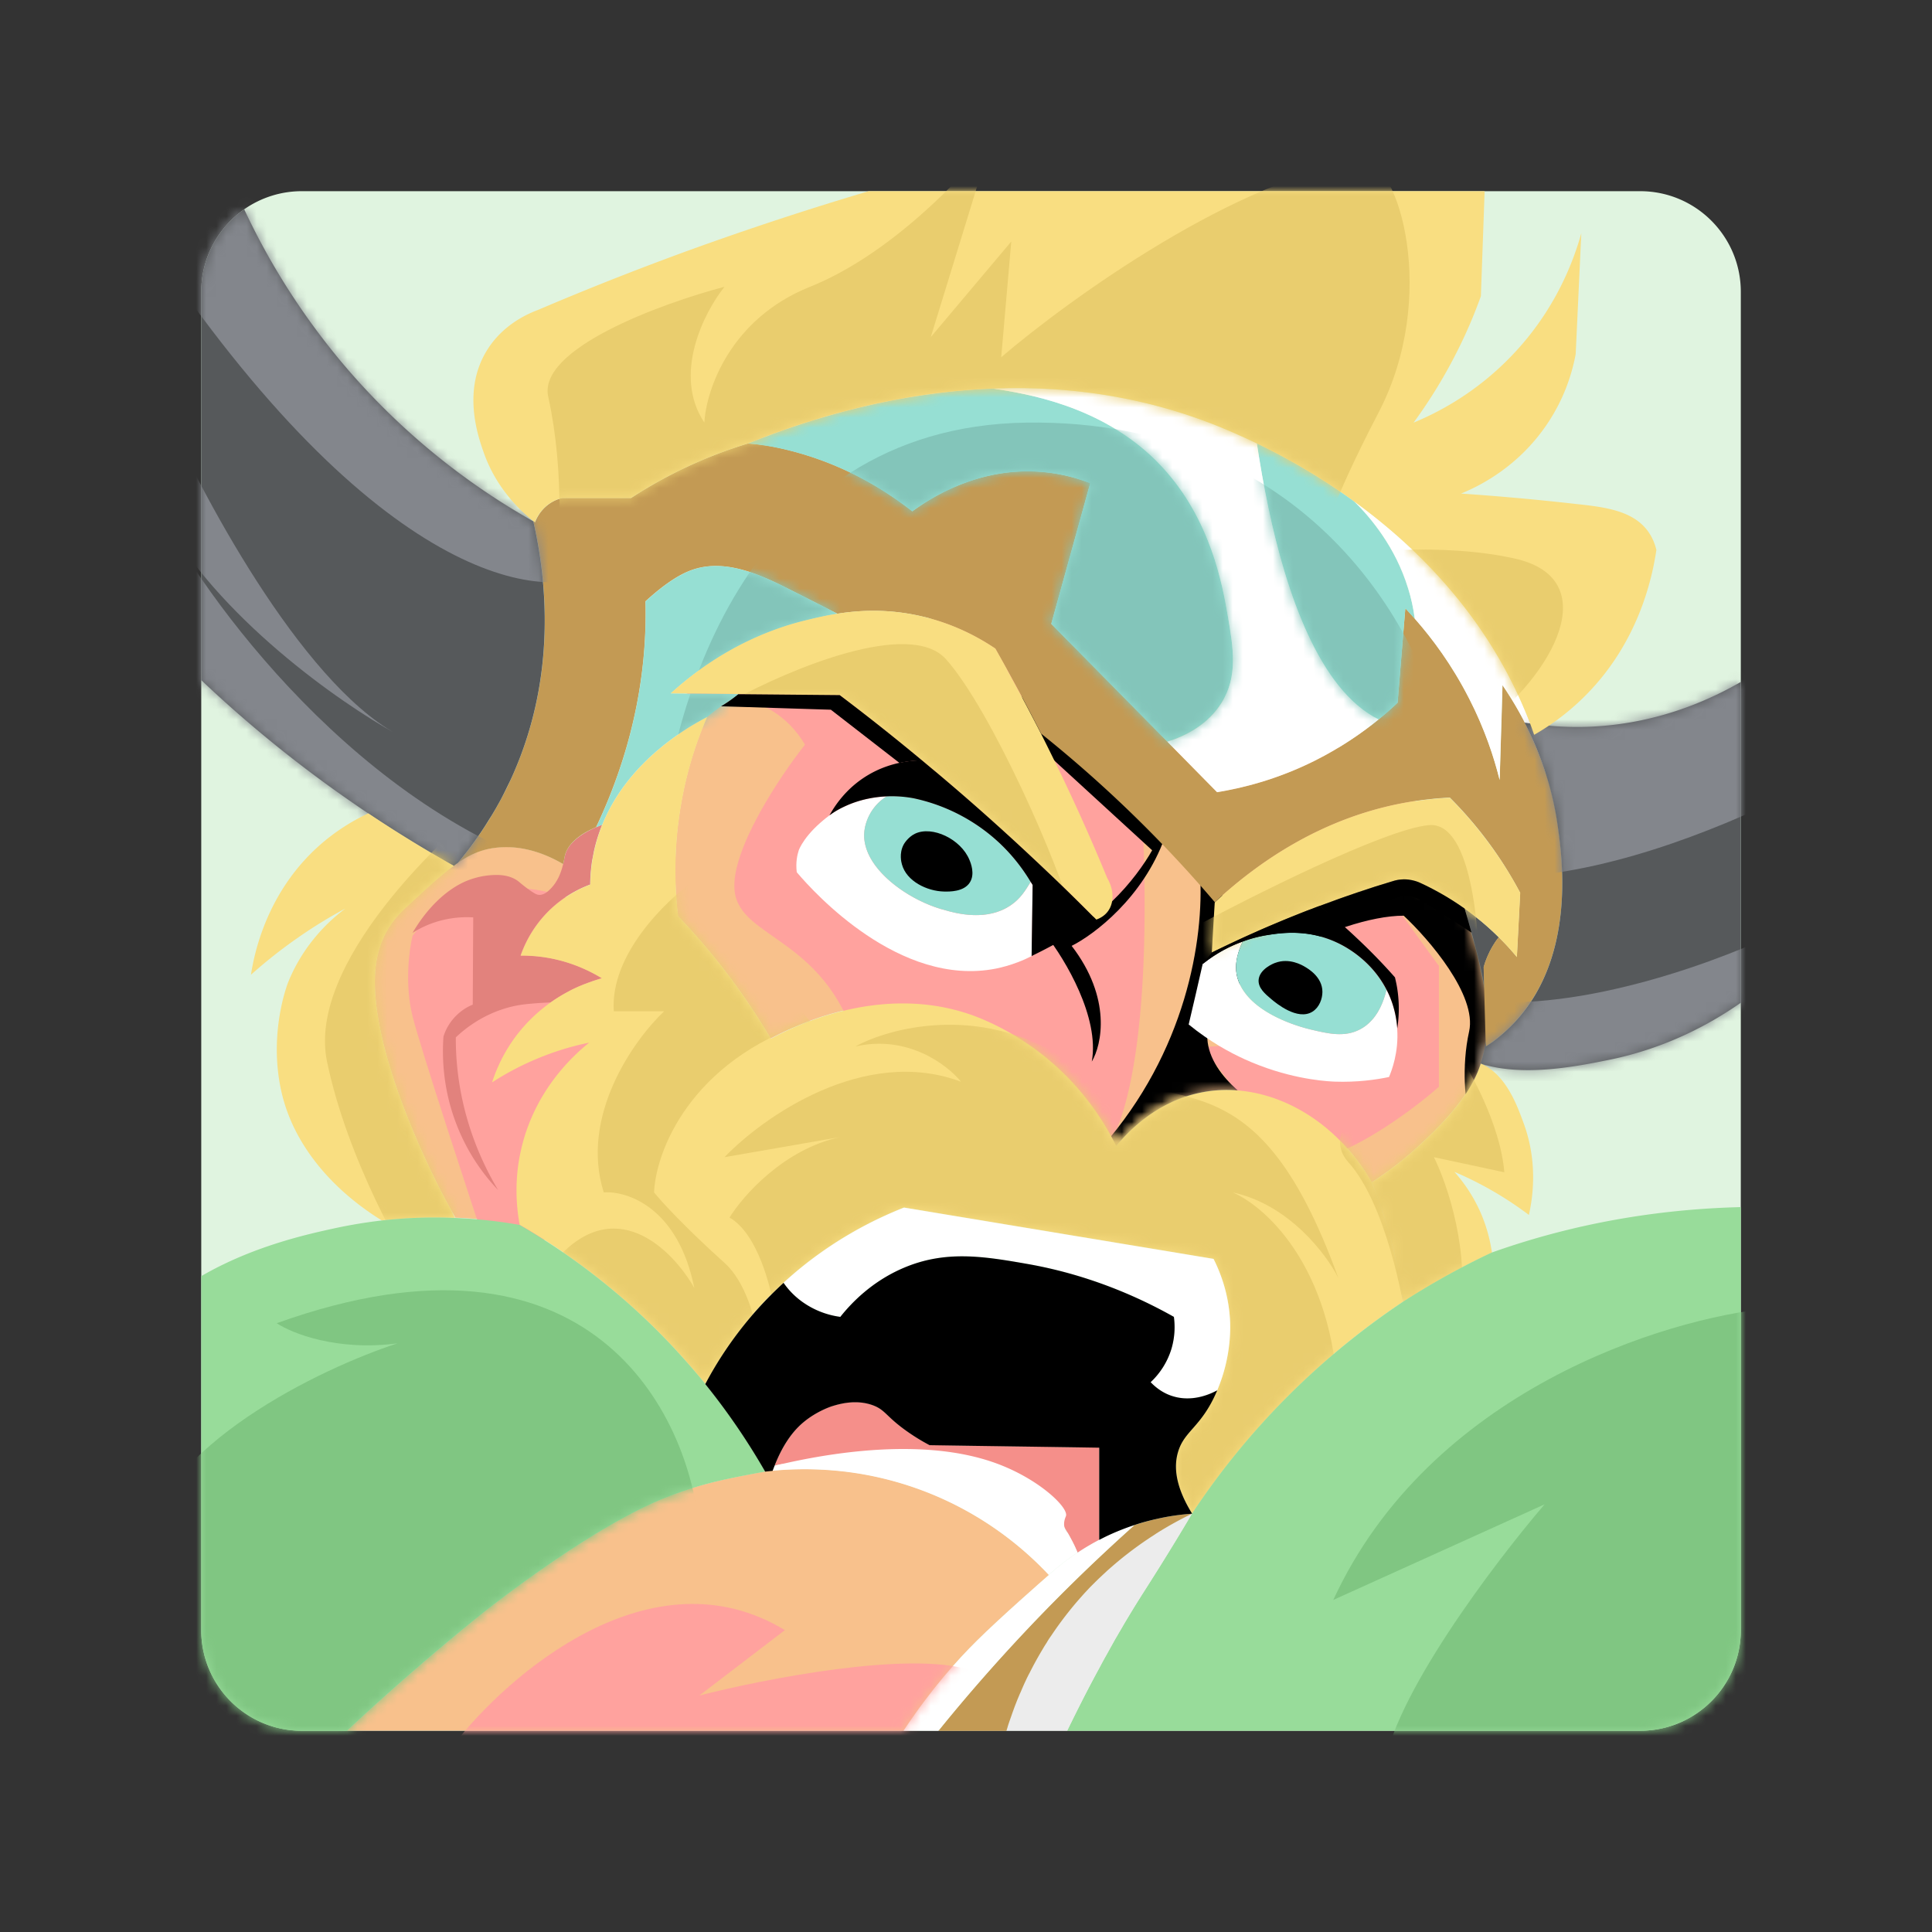 <svg xmlns="http://www.w3.org/2000/svg" width="192" height="192" fill="none"><rect width="100%" height="100%" fill="#333333" stroke="none"/><path fill="#E0F4E0" fill-rule="evenodd" d="M173 29v133c0 5.52-4.48 10-10 10H30c-5.52 0-10-4.48-10-10V29c0-3.39 1.68-6.39 4.27-8.2A9.973 9.973 0 0 1 30 19h133c5.52 0 10 4.48 10 10Z" clip-rule="evenodd"/><path fill="#F8C18C" fill-rule="evenodd" d="M147.65 103.59c-.1.71-.27 1.41-.51 2.11-.18.55-.41 1.1-.69 1.65-1.39 2.71-3.88 5.05-5.28 6.36a33.493 33.493 0 0 1-4.86 3.79 19.39 19.39 0 0 0-2.72-3.71c-3.82-4.12-9.05-6.15-13.96-5.29-4.72.83-7.67 4.09-8.72 5.37-1.12-2.27-3.43-6.13-7.73-9.38-3.34-2.53-6.4-3.57-7.01-3.77-8.93-2.95-17.4 1.32-19.58 2.49a65.953 65.953 0 0 0-5.01-7.33 69.994 69.994 0 0 0-4.21-4.85c-.33-2.82-.48-6.73.33-11.27.6-3.44 1.6-6.31 2.55-8.51 6.63-6.7 13.32-8.58 16.3-9.21 2.07-.43 4.01-.59 5.92-.56 3.97.05 7.83.93 12.55 2.02.41.09.82.2 1.23.31 3.89 1.02 8.3 2.8 16.34 6.05 4.6 1.86 7.91 3.3 10.36 4.45 5.01 2.4 6.33 3.63 7.49 5.02.07.08.14.17.2.25.71.87 1.29 1.73 1.8 2.63.13.22.25.44.37.67 1.19 2.25 1.94 4.63 2.73 7.38-1.64-1.16-3.19-2-4.47-2.58a3.898 3.898 0 0 0-1.57-.33c-.43.01-.8.08-1.07.17-2.32.7-4.77 1.52-7.32 2.48.08.06.15.13.24.19 2.49-.81 4.96-1.6 7.45-2.41.23-.05.56-.1.96-.06.32.03.59.11.78.19.99.42 2.07.94 3.21 1.6.69.41 1.33.82 1.91 1.22.04.17.09.33.14.51.65 2.29 1.29 4.53 1.66 6.71.35 1.95.47 3.82.19 5.64Z" clip-rule="evenodd"/><path fill="#FFA29E" d="M80 73.999c-3.6-6-10.5-5.167-13.5-4 25.6-16 42 .334 47 10.5 1.2 24.001-2.167 32.668-4 34.001-7 .833-21.6.1-24-9.5-3-12-12-11.5-12.5-16.5-.4-4 4.5-11.334 7-14.501ZM139 90.5l-7.5 2c0 9.6-8 11.667-12 11.5l4.5 6c-.167 1.833.6 5.5 5 5.5s11.167-5 14-7.5V96l-4-5.5Z"/><path fill="#F8C18C" fill-rule="evenodd" d="M59.81 97.21c-.13.03-.27.08-.43.13-.08.03-.16.05-.25.08-.17.05-.36.12-.54.19-.1.03-.2.07-.3.11-.2.08-.42.16-.64.25-.22.09-.46.2-.69.31-.15.08-.32.16-.48.25-.57.3-1.16.65-1.76 1.08-.87.619-1.75 1.379-2.59 2.309a15.677 15.677 0 0 0-3.23 5.64c1.33-.87 3.06-1.82 5.15-2.63 1.65-.64 3.18-1.05 4.5-1.32-1.45 1.16-5.37 4.63-6.74 10.52-.74 3.15-.48 5.85-.17 7.57-1.73-.31-3.88-.59-6.38-.69-.16-.28-.34-.6-.54-.96-.17-.31-.36-.64-.54-.99 0 0-7.4-13.68-6.91-22.32.12-2.1.76-3.46 1.05-4 .66-1.27 1.49-2.07 2.08-2.63 1.94-1.79 3.38-3.14 4.69-4.08.14-.1.26-.2.4-.29.86-.59 1.67-1 2.55-1.26a8.705 8.705 0 0 1 4.13-.11c1.45.29 2.74.87 3.78 1.49.36.2.69.42.99.62.88.62 1.5 1.18 1.73 1.39-.94.35-2.57 1.09-4.12 2.62a11.686 11.686 0 0 0-2.8 4.44c1.05-.01 2.51.09 4.16.55 1.69.5 3 1.18 3.9 1.73Z" clip-rule="evenodd"/><path fill="#FFA29E" d="M41 93c4.8-6.4 12.666-5 16-3.5 11.2 6.8 3 25.167-2.5 33.5l-5.5 3c-2.333-7-7.2-21.8-8-25-.8-3.2-.334-6.667 0-8Z"/><path fill="#E2827D" fill-rule="evenodd" d="M55.91 95.51c1.68.47 3 1.15 3.9 1.7-.13.03-.27.08-.43.13-.08.03-.16.05-.25.08-.17.05-.36.12-.54.19-.1.03-.2.07-.3.11-.41.15-.86.34-1.33.57-.15.08-.32.16-.48.25-.57.3-1.16.65-1.76 1.08-.63.03-1.26.06-1.88.12-.76.06-1.63.16-2.69.491-2.3.71-3.91 1.97-4.85 2.86-.01 1.48.1 3.15.41 4.97.76 4.42 2.4 7.87 3.79 10.2a19.633 19.633 0 0 1-3.89-5.92c-1.67-3.92-1.67-7.45-1.54-9.32.14-.47.49-1.34 1.32-2.14.58-.56 1.18-.88 1.59-1.04.02-2.89.03-5.78.05-8.67-.78-.05-1.95-.03-3.29.33-1.19.32-2.12.81-2.74 1.21.5-.87 2.3-3.79 5.21-5.1a7.96 7.96 0 0 1 3.12-.66c1.1 0 1.74.31 2.14.6.22.17.55.48 1.21.94.5.35.68.42.88.44.53.03.95-.39 1.21-.66.31-.32.54-.69.73-1.06.22-.46.37-.93.46-1.32.09-.37.14-.68.18-.85.12-.48.39-.99.95-1.5.03-.03.05-.05.09-.08.06-.06.14-.12.2-.17.08-.06.16-.13.25-.19.08-.06.16-.11.25-.17.09-.06.2-.13.31-.19.1-.06.2-.12.32-.18.22-.12.47-.24.73-.35.19-.08.39-.17.6-.25-.27.68-.51 1.39-.7 2.14-.06.25-.12.49-.16.73-.05.25-.09.48-.14.72-.12.81-.18 1.59-.19 2.35-.94.35-2.57 1.09-4.12 2.62a11.686 11.686 0 0 0-2.8 4.44c1.07-.01 2.53.09 4.18.55Z" clip-rule="evenodd"/><mask id="a" width="81" height="57" x="67" y="61" mask-type="alpha" maskUnits="userSpaceOnUse"><path fill="#F8C18C" fill-rule="evenodd" d="M147.65 103.59c-.1.71-.27 1.41-.51 2.11-.18.55-.41 1.1-.69 1.65-1.39 2.71-3.88 5.05-5.28 6.36a33.493 33.493 0 0 1-4.86 3.79 19.39 19.39 0 0 0-2.72-3.71c-3.82-4.12-9.05-6.15-13.96-5.29-4.72.83-7.67 4.09-8.72 5.37-1.12-2.27-3.43-6.13-7.73-9.38-3.34-2.53-6.4-3.57-7.01-3.77-8.93-2.95-17.4 1.32-19.58 2.49a65.953 65.953 0 0 0-5.01-7.33 69.994 69.994 0 0 0-4.21-4.85c-.33-2.82-.48-6.73.33-11.27.6-3.44 1.6-6.31 2.55-8.51 6.63-6.7 13.32-8.58 16.3-9.21 2.07-.43 4.01-.59 5.92-.56 3.97.05 7.83.93 12.55 2.02.41.09.82.2 1.23.31 3.89 1.02 8.3 2.8 16.34 6.05 4.6 1.86 7.91 3.3 10.36 4.45 5.01 2.4 6.33 3.63 7.49 5.02.07.08.14.17.2.25.71.87 1.29 1.73 1.8 2.63.13.22.25.44.37.67 1.19 2.25 1.94 4.63 2.73 7.38-1.64-1.16-3.19-2-4.47-2.58a3.898 3.898 0 0 0-1.57-.33c-.43.01-.8.08-1.07.17-2.32.7-4.77 1.52-7.32 2.48.08.06.15.13.24.19 2.49-.81 4.96-1.6 7.45-2.41.23-.05.56-.1.96-.06.32.03.59.11.78.19.99.42 2.07.94 3.21 1.6.69.41 1.33.82 1.91 1.22.04.17.09.33.14.51.65 2.29 1.29 4.53 1.66 6.71.35 1.95.47 3.82.19 5.64Z" clip-rule="evenodd"/></mask><g mask="url(#a)"><path fill="#000" d="m114.5 84.5-12-11-1-4.5 14.248 14.248c.089-.245.173-.495.252-.748 1.112-3.558 2.916-1.083 3.257 4.257L123.5 91c5.333-2.5 17.3-6.3 22.5-1.5 5.2 4.8 2.167 16.333 0 21.5-.333-1.333-.8-4.9 0-8.5.8-3.6-4-9.167-6.5-11.5-6.5 0-19 6.5-19.5 11.5-.4 4 4.5 7.333 7 8.5-5.6-2.4-12.333 2-15 4.5l-2.5-1.5c8.329-9.44 10.183-20.575 9.757-27.243l-3.509-3.509c-2.152 5.959-7.007 9.631-9.248 10.752 4 5.2 3 9.833 2 11.5.8-4.4-2.667-10.167-4.5-12.5 4.8-.4 9-5.833 10.5-8.5Z"/></g><path fill="#56595B" d="M148.38 93.97c-.48.8-.77 1.56-.93 2.14.02.62.03 1.25.05 1.87-.37-2.18-1-4.43-1.66-6.71-.05-.18-.1-.34-.14-.51-.05-.15-.09-.31-.14-.46.26.18.53.37.79.58.09.08.2.14.29.23.88.68 1.64 1.38 2.31 2.04-.19.23-.39.51-.57.82Z"/><path fill="#C39A54" d="M150.62 101.48a15.36 15.36 0 0 1-2.96 2.52c0-.14-.01-.28-.01-.42-.06-1.87-.11-3.74-.16-5.61-.02-.62-.03-1.25-.05-1.87.17-.59.45-1.34.93-2.14.19-.31.38-.59.57-.82.71.69 1.3 1.36 1.8 1.96l.33-6.38a39.65 39.65 0 0 0-3.37-5.3 39.713 39.713 0 0 0-3.62-4.16l-.49.03c-.24.02-.48.03-.71.05-.37.03-.76.08-1.15.12-.35.04-.71.09-1.07.14l-.24.03c-8.99 1.41-15.63 6.26-19.69 10.03a126.599 126.599 0 0 0-17.26-16.75c-.95-1.86-1.9-3.66-2.86-5.41-.56-1.04-1.13-2.06-1.69-3.05-1.39-.93-3.55-2.18-6.43-2.97-.25-.08-.5-.14-.77-.2-3.31-.79-6.2-.65-8.5-.29a601.4 601.4 0 0 0-4.66-2.37c-2.79-1.41-6.57-3.27-10.04-1.89-1.53.6-3.16 1.91-4.38 3.03.02.41.02.82.02 1.24-.01 8.75-2.46 16.01-4.92 21.2-.56.24-1.03.49-1.41.74-.08.05-.14.09-.2.14-.09.06-.18.13-.25.19-.08.06-.14.11-.2.17-.03.03-.06.05-.09.08-.56.52-.83 1.03-.95 1.5-.04.17-.08.48-.18.85-1.05-.62-2.34-1.2-3.78-1.49a9.14 9.14 0 0 0-3.27-.08c-1.22.2-2.27.67-3.41 1.45 1.94-2.31 3.99-5.31 5.6-9.04 4.19-9.67 3.25-19.07 1.9-24.91 0-.02-.01-.03-.01-.04.07.05.13.09.19.14.12-.33.42-1 1.1-1.59.62-.54 1.26-.74 1.59-.82h6.85a45.34 45.34 0 0 1 11.63-5.42c1.12.08 2.25.25 3.44.53 5.82 1.33 10.14 4.06 12.88 6.21 1.74-1.28 6.6-4.47 12.95-3.91 1.84.16 3.43.61 4.73 1.11-1.28 4.66-2.58 9.32-3.87 13.98.6.61 1.2 1.22 1.79 1.83 4.9 4.96 9.8 9.94 14.69 14.9 2.45-.4 5.91-1.23 9.71-3.13.82-.41 1.58-.83 2.3-1.27a33.92 33.92 0 0 0 5.92-4.49c.26-3.13.51-6.26.77-9.38 1.92 2.02 4.33 5 6.36 8.99.47.91.88 1.8 1.23 2.67.83 1.98 1.39 3.82 1.79 5.4.06-2.07.12-4.13.19-6.2l.09-3.24c.75 1.1 1.5 2.33 2.21 3.71.82 1.58 1.57 3.34 2.17 5.28.01.02.01.04.02.06.47 1.5.84 3.11 1.09 4.82.43 3.17 1.83 12.98-4.19 19.54Z"/><path fill="#96DFD3" d="M80.21 61.62c-6.54 1.57-11.08 5.05-13.55 7.29 2.24.02 4.48.04 6.72.07h.17c-.15.08-.31.18-.46.27-.96.57-1.9 1.23-2.83 2.01-2.03 1.05-7.89 4.43-10.41 10.7-.21.08-.42.17-.6.25 2.46-5.18 4.91-12.45 4.92-21.2 0-.42 0-.83-.02-1.24 1.22-1.12 2.85-2.43 4.38-3.03 3.47-1.39 7.25.48 10.04 1.89 1.67.84 3.21 1.63 4.66 2.37-1.17.18-2.18.41-3.02.62ZM121.42 69.81c-1.35 2.19-3.54 3.32-5.41 3.9-3.84-3.9-7.69-7.81-11.54-11.71l3.87-13.98c-1.29-.5-2.88-.95-4.73-1.11-6.35-.56-11.21 2.63-12.95 3.91-2.74-2.15-7.05-4.88-12.88-6.21-1.19-.27-2.32-.44-3.44-.53 6.38-2.58 14.91-5.11 24.38-5.46 3.2.49 10.64 1.65 16.2 7.18.2.2.39.39.57.6 4.85 5.22 6 11.79 6.51 14.7.59 3.36 1.02 6.11-.58 8.71ZM140.6 61.5c-.32-.37-.64-.71-.94-1.04-.25 3.13-.51 6.26-.77 9.38-.54.52-1.17 1.08-1.89 1.66-5.93-2.95-9.19-12.67-10.95-21.01-.48-2.3-.86-4.5-1.15-6.43 2.35 1.13 5.86 3 9.66 5.76 1.59 1.56 4.11 4.51 5.37 8.66.31.95.53 1.96.67 3.02Z"/><path fill="#fff" d="M137 71.5c-1.64 1.34-3.75 2.8-6.34 4.1-3.8 1.9-7.26 2.73-9.71 3.13-1.65-1.67-3.29-3.34-4.94-5.02 1.86-.58 4.05-1.71 5.41-3.9 1.6-2.6 1.16-5.35.58-8.71-.51-2.92-1.66-9.49-6.51-14.7-.18-.2-.37-.4-.57-.6-5.56-5.53-13.01-6.69-16.2-7.18 7.56-.29 15.72.81 23.85 4.38.52.23 1.32.58 2.34 1.07.29 1.92.66 4.12 1.15 6.43 1.75 8.33 5.01 18.05 10.94 21ZM153.69 77.08c-.34-1.1-.73-2.14-1.16-3.12-.96-2.28-2.1-4.23-3.22-5.87-.09 3.15-.19 6.29-.28 9.43-.56-2.27-1.48-5.06-3.02-8.07-1.71-3.36-3.68-6-5.41-7.96-.14-1.06-.36-2.07-.65-3.01-1.27-4.15-3.78-7.1-5.37-8.66 6.26 4.54 13.3 11.49 17.29 21.55.21.54.41 1.07.59 1.59.01.03.02.04.03.06.07.19.13.37.19.55v.01c.4 1.23.74 2.4 1.01 3.5Z"/><mask id="b" width="82" height="45" x="59" y="38" mask-type="alpha" maskUnits="userSpaceOnUse"><path fill="#96DFD3" d="M80.21 61.62c-6.54 1.57-11.08 5.05-13.55 7.29 2.24.02 4.48.04 6.72.07h.17c-.15.08-.31.18-.46.27-.96.57-1.9 1.23-2.83 2.01-2.03 1.05-7.89 4.43-10.41 10.7-.21.08-.42.17-.6.25 2.46-5.18 4.91-12.45 4.92-21.2 0-.42 0-.83-.02-1.24 1.22-1.12 2.85-2.43 4.38-3.03 3.47-1.39 7.25.48 10.04 1.89 1.67.84 3.21 1.63 4.66 2.37-1.17.18-2.18.41-3.02.62ZM121.42 69.81c-1.35 2.19-3.54 3.32-5.41 3.9-3.84-3.9-7.69-7.81-11.54-11.71l3.87-13.98c-1.29-.5-2.88-.95-4.73-1.11-6.35-.56-11.21 2.63-12.95 3.91-2.74-2.15-7.05-4.88-12.88-6.21-1.19-.27-2.32-.44-3.44-.53 6.38-2.58 14.91-5.11 24.38-5.46 3.2.49 10.64 1.65 16.2 7.18.2.2.39.39.57.6 4.85 5.22 6 11.79 6.51 14.7.59 3.36 1.02 6.11-.58 8.71ZM140.6 61.5c-.32-.37-.64-.71-.94-1.04-.25 3.13-.51 6.26-.77 9.38-.54.52-1.17 1.08-1.89 1.66-5.93-2.95-9.19-12.67-10.95-21.01-.48-2.3-.86-4.5-1.15-6.43 2.35 1.13 5.86 3 9.66 5.76 1.59 1.56 4.11 4.51 5.37 8.66.31.95.53 1.96.67 3.02Z"/></mask><g mask="url(#b)"><path fill="#83C5BA" d="M102 42c28-.4 39.333 20.833 41.5 31.5l-22.5 12-22-24c-17.2 2.8-29.5 17.167-33.5 24C66 71.167 74 42.4 102 42Z"/></g><path fill="#56595B" d="M173 67.77v31.88c-3.32 2.32-7.7 4.58-13.11 5.68-3.18.64-8.52 1.72-12.75.37.24-.7.41-1.4.51-2.11 0 .14.01.28.01.42.75-.49 1.84-1.31 2.96-2.52 6.02-6.56 4.62-16.37 4.17-19.52-.25-1.71-.62-3.32-1.09-4.82-.01-.02-.01-.04-.02-.06-.6-1.94-1.35-3.7-2.17-5.28 2 .33 4.26.52 6.72.4 6-.3 10.99-2.26 14.77-4.44ZM51.09 76.72c-.2.47-.41.92-.63 1.36-.21.44-.43.88-.65 1.3-.18.34-.37.67-.55.99-.2.34-.39.67-.6.99-.13.21-.26.42-.4.64-.33.52-.67 1.02-1.02 1.5-.09.14-.2.27-.29.4-.24.33-.48.65-.73.96-.25.31-.48.61-.73.9-.14.09-.26.19-.4.29a129.22 129.22 0 0 1-8.5-5.22c-.93-.62-1.88-1.28-2.83-1.95-5.34-3.78-9.92-7.65-13.76-11.29V29c0-3.39 1.68-6.39 4.27-8.2 2.18 4.67 5.26 9.89 9.6 15.1A69.255 69.255 0 0 0 53 51.81c1.34 5.85 2.28 15.24-1.91 24.91Z"/><mask id="c" width="154" height="87" x="20" y="20" mask-type="alpha" maskUnits="userSpaceOnUse"><path fill="#56595B" d="M173 67.77v31.88c-3.32 2.32-7.7 4.58-13.11 5.68-3.18.64-8.52 1.72-12.75.37.24-.7.41-1.4.51-2.11 0 .14.01.28.01.42.75-.49 1.84-1.31 2.96-2.52 6.02-6.56 4.62-16.37 4.17-19.52-.25-1.71-.62-3.32-1.09-4.82-.01-.02-.01-.04-.02-.06-.6-1.94-1.35-3.7-2.17-5.28 2 .33 4.26.52 6.72.4 6-.3 10.99-2.26 14.77-4.44ZM51.09 76.72c-.2.47-.41.92-.63 1.36-.21.44-.43.88-.65 1.3-.18.34-.37.67-.55.99-.2.34-.39.67-.6.99-.13.21-.26.42-.4.64-.33.52-.67 1.02-1.02 1.5-.09.14-.2.27-.29.4-.24.33-.48.65-.73.96-.25.31-.48.61-.73.9-.14.09-.26.19-.4.29a129.22 129.22 0 0 1-8.5-5.22c-.93-.62-1.88-1.28-2.83-1.95-5.34-3.78-9.92-7.65-13.76-11.29V29c0-3.39 1.68-6.39 4.27-8.2 2.18 4.67 5.26 9.89 9.6 15.1A69.255 69.255 0 0 0 53 51.81c1.34 5.85 2.28 15.24-1.91 24.91Z"/></mask><g fill="#83868C" mask="url(#c)"><path d="M12.5 20.5C35.7 56.9 53.167 60 59 57l1-6c-16.4-2.8-29.167-24.5-33.5-35h-14v4.5ZM16 40c3.816 8.793 13.808 27.627 23.369 32.928C33.805 69.864 21.556 61.318 16 51c5.333 10 21.4 31.3 43 36.5L52.5 93c-11-2.333-34.6-11.8-41-31-6.4-19.2.333-22.667 4.5-22ZM139 86c20 6 46-11.5 48-11.5L181.5 57c-11.2 12.8-34 12-44 10l1.5 19ZM144.5 99c10 2.4 25.167-3 31.5-6l2 8.5c-10.4 8.4-28 7.833-35.5 6.5l2-9Z"/></g><path fill="#F9DE81" d="M164.61 54.65c-.43 2.9-1.81 9.18-7 14.42a23.863 23.863 0 0 1-5.14 3.95c-.01-.02-.02-.03-.03-.06-.18-.52-.37-1.05-.59-1.59-3.99-10.06-11.03-17.01-17.29-21.55-3.8-2.76-7.31-4.63-9.66-5.76-1.02-.49-1.82-.84-2.34-1.07-8.13-3.57-16.29-4.67-23.85-4.38-9.47.35-18 2.88-24.38 5.46a45.34 45.34 0 0 0-11.63 5.42h-6.85c-.33.08-.97.29-1.59.82a3.88 3.88 0 0 0-1.1 1.59c-.06-.05-.12-.09-.19-.14-1.39-1.11-3.69-3.32-4.91-6.82-.56-1.6-2.16-6.19.38-10.2 1.57-2.49 3.98-3.55 5.05-3.95 4.69-2 9.65-3.97 14.86-5.87 6.24-2.26 12.24-4.22 17.98-5.92h61.21c-.12 3.48-.25 6.95-.37 10.43-.6 1.67-1.35 3.48-2.3 5.37a49.965 49.965 0 0 1-4.39 7.2c2.33-.96 6.16-2.9 9.76-6.66 4.45-4.63 6.2-9.62 6.91-12.17-.19 4.01-.37 8.02-.56 12.02-.31 1.67-1.03 4.28-2.84 6.95-2.9 4.32-6.84 6.21-8.55 6.91 3.2.22 7.05.54 11.47 1.04 2.89.31 5.7.67 7.17 2.8.45.66.66 1.31.77 1.76ZM45.21 121.03c-2.18-.09-4.64-.04-7.28.25-5.15-3.2-8.79-7.68-9.95-12.73-1.36-5.94.66-10.94.66-10.94 1.6-3.95 4.3-6.29 5.68-7.32-1.46.78-3.04 1.73-4.69 2.88a48.67 48.67 0 0 0-4.69 3.7c.31-2.01 1.55-8.41 7.16-13.16 1.54-1.3 3.1-2.22 4.5-2.88 2.93 1.96 5.78 3.69 8.5 5.22-1.31.94-2.75 2.29-4.69 4.08-.59.55-1.42 1.36-2.08 2.63-.29.54-.93 1.9-1.05 4-.49 8.64 6.91 22.32 6.91 22.32l.54.99c.15.32.31.64.48.96Z"/><mask id="d" width="141" height="103" x="24" y="19" mask-type="alpha" maskUnits="userSpaceOnUse"><path fill="#F9DE81" d="M164.61 54.65c-.43 2.9-1.81 9.18-7 14.42a23.863 23.863 0 0 1-5.14 3.95c-.01-.02-.02-.03-.03-.06-.18-.52-.37-1.05-.59-1.59-3.99-10.06-11.03-17.01-17.29-21.55-3.8-2.76-7.31-4.63-9.66-5.76-1.02-.49-1.82-.84-2.34-1.07-8.13-3.57-16.29-4.67-23.85-4.38-9.47.35-18 2.88-24.38 5.46a45.34 45.34 0 0 0-11.63 5.42h-6.85c-.33.08-.97.29-1.59.82a3.88 3.88 0 0 0-1.1 1.59c-.06-.05-.12-.09-.19-.14-1.39-1.11-3.69-3.32-4.91-6.82-.56-1.6-2.16-6.19.38-10.2 1.57-2.49 3.98-3.55 5.05-3.95 4.69-2 9.65-3.97 14.86-5.87 6.24-2.26 12.24-4.22 17.98-5.92h61.21c-.12 3.48-.25 6.95-.37 10.43-.6 1.67-1.35 3.48-2.3 5.37a49.965 49.965 0 0 1-4.39 7.2c2.33-.96 6.16-2.9 9.76-6.66 4.45-4.63 6.2-9.62 6.91-12.17-.19 4.01-.37 8.02-.56 12.02-.31 1.67-1.03 4.28-2.84 6.95-2.9 4.32-6.84 6.21-8.55 6.91 3.2.22 7.05.54 11.47 1.04 2.89.31 5.7.67 7.17 2.8.45.66.66 1.31.77 1.76ZM45.21 121.03c-2.18-.09-4.64-.04-7.28.25-5.15-3.2-8.79-7.68-9.95-12.73-1.36-5.94.66-10.94.66-10.94 1.6-3.95 4.3-6.29 5.68-7.32-1.46.78-3.04 1.73-4.69 2.88a48.67 48.67 0 0 0-4.69 3.7c.31-2.01 1.55-8.41 7.16-13.16 1.54-1.3 3.1-2.22 4.5-2.88 2.93 1.96 5.78 3.69 8.5 5.22-1.31.94-2.75 2.29-4.69 4.08-.59.55-1.42 1.36-2.08 2.63-.29.54-.93 1.9-1.05 4-.49 8.64 6.91 22.32 6.91 22.32l.54.99c.15.32.31.64.48.96Z"/></mask><g mask="url(#d)"><path fill="#E9CD6E" d="M32.5 105.5c-2-9.6 11.166-22.333 18-27.5 2.667-6.667 7.2-23.7 4-38.5-1.2-4.8 11.167-9.333 17.5-11-2 2.5-5.2 8.7-2 13.5.167-3.167 2.5-10.3 10.5-13.5 8-3.2 15.333-11 18-14.5l-6 19.5 8-9.5-1 11.5c6.833-5.833 23.6-17.9 36-19.5 3.5 0 7.5 13.5 1.5 25-4.8 9.2-6 13.5-6 14.5 3.5-.667 12.3-1.6 19.5 0 9 2 4 11.5-3.5 17s-21-23-60.5-23c-14.8 0-30.167 27-36 40.5-12.8 11.2-3.667 29 2.5 36.5l-10.5 2c-2.5-3.667-8-13.4-10-23Z"/></g><path fill="#F9DE81" fill-rule="evenodd" d="M139.43 129.37a74.445 74.445 0 0 0-11.76 9.71 75.02 75.02 0 0 0-9.2 11.34c-1.7-2.74-1.81-4.68-1.41-6.08.62-2.18 2.31-2.46 3.87-6.09a16.29 16.29 0 0 0 1.32-6.83c-.11-2.89-1.03-5.1-1.65-6.33l-30.76-5.1c-3.43 1.35-9.75 4.4-15.22 10.85a37.49 37.49 0 0 0-4.52 6.68c-1.05-1.28-2.18-2.6-3.43-3.91a66.64 66.64 0 0 0-15.03-11.9c-.31-1.73-.57-4.43.17-7.57 1.37-5.89 5.29-9.36 6.74-10.52-1.32.26-2.85.68-4.5 1.32-2.09.81-3.82 1.76-5.15 2.63.44-1.36 1.34-3.54 3.23-5.64.84-.94 1.73-1.69 2.59-2.31.6-.42 1.19-.78 1.76-1.08.16-.09.33-.18.48-.25.23-.11.47-.22.69-.31.22-.09.43-.18.64-.25.1-.04.2-.08.3-.11.19-.07.37-.14.54-.19.08-.03.16-.05.25-.08.16-.05.31-.09.43-.13-.9-.55-2.22-1.23-3.9-1.7-1.66-.46-3.11-.56-4.16-.55.34-.97 1.1-2.76 2.8-4.44a11.74 11.74 0 0 1 4.12-2.62c.01-.76.07-1.54.19-2.35.08-.48.18-.96.3-1.45.19-.75.42-1.46.7-2.14 2.52-6.27 8.38-9.65 10.41-10.7-.95 2.2-1.95 5.07-2.55 8.51-.81 4.54-.66 8.45-.33 11.27 1.36 1.43 2.78 3.03 4.21 4.85 2.01 2.57 3.66 5.05 5.01 7.33 2.18-1.17 10.65-5.44 19.58-2.49.61.2 3.67 1.24 7.01 3.77 4.3 3.26 6.61 7.11 7.73 9.38 1.05-1.28 4-4.54 8.72-5.37 4.9-.87 10.14 1.16 13.96 5.29a19.39 19.39 0 0 1 2.72 3.71c.98 2.41 2.18 5.92 2.9 10.41.07.46.14.94.2 1.44Z" clip-rule="evenodd"/><path fill="#F9DE81" fill-rule="evenodd" d="M151.94 120.739a35.163 35.163 0 0 0-7.4-4.28c.4.45.84 1 1.28 1.65.33.49.81 1.27 1.25 2.24.42.93.93 2.32 1.2 4.13-1.5.71-3.08 1.51-4.71 2.42-1.47.82-2.84 1.66-4.11 2.47-.07-.5-.14-.99-.22-1.46-.71-4.49-1.92-8.01-2.9-10.41 1.28-.82 3.02-2.07 4.86-3.79 1.4-1.31 3.89-3.65 5.28-6.36.28-.54.51-1.1.69-1.65 2.5 1.06 3.61 4.14 4.3 6.04 1.4 3.91.84 7.38.48 9Z" clip-rule="evenodd"/><mask id="e" width="105" height="80" x="48" y="71" mask-type="alpha" maskUnits="userSpaceOnUse"><path fill="#F9DE81" fill-rule="evenodd" d="M139.43 129.37a74.445 74.445 0 0 0-11.76 9.71 75.02 75.02 0 0 0-9.2 11.34c-1.7-2.74-1.81-4.68-1.41-6.08.62-2.18 2.31-2.46 3.87-6.09a16.29 16.29 0 0 0 1.32-6.83c-.11-2.89-1.03-5.1-1.65-6.33l-30.76-5.1c-3.43 1.35-9.75 4.4-15.22 10.85a37.49 37.49 0 0 0-4.52 6.68c-1.05-1.28-2.18-2.6-3.43-3.91a66.64 66.64 0 0 0-15.03-11.9c-.31-1.73-.57-4.43.17-7.57 1.37-5.89 5.29-9.36 6.74-10.52-1.32.26-2.85.68-4.5 1.32-2.09.81-3.82 1.76-5.15 2.63.44-1.36 1.34-3.54 3.23-5.64.84-.94 1.73-1.69 2.59-2.31.6-.42 1.19-.78 1.76-1.08.16-.09.33-.18.48-.25.23-.11.47-.22.69-.31.22-.09.43-.18.64-.25.1-.04.2-.08.3-.11.19-.07.37-.14.54-.19.08-.03.16-.05.25-.08.16-.05.31-.09.43-.13-.9-.55-2.22-1.23-3.9-1.7-1.66-.46-3.11-.56-4.16-.55.34-.97 1.1-2.76 2.8-4.44a11.74 11.74 0 0 1 4.12-2.62c.01-.76.07-1.54.19-2.35.08-.48.18-.96.3-1.45.19-.75.42-1.46.7-2.14 2.52-6.27 8.38-9.65 10.41-10.7-.95 2.2-1.95 5.07-2.55 8.51-.81 4.54-.66 8.45-.33 11.27 1.36 1.43 2.78 3.03 4.21 4.85 2.01 2.57 3.66 5.05 5.01 7.33 2.18-1.17 10.65-5.44 19.58-2.49.61.2 3.67 1.24 7.01 3.77 4.3 3.26 6.61 7.11 7.73 9.38 1.05-1.28 4-4.54 8.72-5.37 4.9-.87 10.14 1.16 13.96 5.29a19.39 19.39 0 0 1 2.72 3.71c.98 2.41 2.18 5.92 2.9 10.41.07.46.14.94.2 1.44Z" clip-rule="evenodd"/><path fill="#F9DE81" fill-rule="evenodd" d="M151.94 120.739a35.163 35.163 0 0 0-7.4-4.28c.4.45.84 1 1.28 1.65.33.49.81 1.27 1.25 2.24.42.93.93 2.32 1.2 4.13-1.5.71-3.08 1.51-4.71 2.42-1.47.82-2.84 1.66-4.11 2.47-.07-.5-.14-.99-.22-1.46-.71-4.49-1.92-8.01-2.9-10.41 1.28-.82 3.02-2.07 4.86-3.79 1.4-1.31 3.89-3.65 5.28-6.36.28-.54.51-1.1.69-1.65 2.5 1.06 3.61 4.14 4.3 6.04 1.4 3.91.84 7.38.48 9Z" clip-rule="evenodd"/></mask><g fill="#E9CD6E" mask="url(#e)"><path d="M72.5 120.999c2.8 1.6 4.166 7 4.5 9.5 11.833-3 35.7-4.8 36.5 12-.8 11.2 3.333 12 5.5 11l14-13c0-14-7-20.5-10.5-22 5.6 1.2 9.333 6.167 10.5 8.5-8.5-23.5-17-15.5-27.5-22-8.4-5.2-17.167-2.833-20.5-1 5.2-1.2 9.166 1.834 10.5 3.5-9.6-3.6-19.667 3.5-23.5 7.5l11.5-2c-5.6 1.2-9.667 5.834-11 8Z"/><path d="M61 100.5c-.4-5.6 5.166-11 8-13l11.5 14c-12 4-15.333 13-15.5 16.999.667.834 3 3.401 7 7.001 4 3.6 4.333 13.834 4 18.5l-21-18.5c6-7.2 11.833-1.333 14 2.5-1.6-8-6.667-9.667-9-9.501-2.4-7.6 3-15.166 6-17.999h-5ZM149.5 116.5c-.4-4.8-3.5-10.334-5-12.501-5 2.167-14.1 7.501-10.5 11.501 3.6 4 5.5 13.333 6 17.5 1.167 2 3.8 4.4 5-2 1.2-6.4-1.167-13.334-2.5-16.001l7 1.501Z"/></g><path fill="#98DC9A" fill-rule="evenodd" d="M173 119.961v42.04c0 5.52-4.48 10-10 10h-56.95c.5-1.03.99-2.01 1.46-2.94.64-1.25 1.26-2.42 1.85-3.51.22-.43.45-.84.68-1.24.26-.48.52-.94.77-1.39.26-.44.51-.88.75-1.28v-.01c.59-.99 1.14-1.9 1.66-2.73.13-.2.25-.41.38-.6.71-1.12 2.49-3.88 4.85-7.87 0 0 0-.01.01-.01a75.02 75.02 0 0 1 9.2-11.34c4.18-4.23 8.3-7.4 11.76-9.71 1.28-.82 2.64-1.65 4.11-2.47 1.63-.91 3.2-1.72 4.71-2.42 9.02-3.21 17.52-4.34 24.76-4.52Z" clip-rule="evenodd"/><path fill="#ECECEC" fill-rule="evenodd" d="M118.46 150.43c-2.36 3.99-4.14 6.75-4.85 7.87-.13.2-.25.4-.38.6-.52.82-1.07 1.73-1.66 2.73v.01c-.25.42-.49.84-.75 1.28-.25.45-.51.91-.77 1.39-.23.4-.46.82-.68 1.24-.6 1.09-1.22 2.26-1.85 3.51-.48.94-.96 1.91-1.46 2.94H100c.06-.2.12-.39.19-.6.13-.39.27-.8.42-1.21.08-.21.15-.42.23-.63.12-.31.25-.63.38-.95.06-.15.13-.31.2-.46.17-.4.35-.8.54-1.21 0-.01.01-.02.01-.03.11-.24.23-.48.36-.71a35.12 35.12 0 0 1 1.28-2.32c.13-.2.25-.42.39-.63.15-.25.31-.49.48-.74a31.8 31.8 0 0 1 2.22-2.97c.26-.31.52-.61.78-.9.25-.29.51-.56.76-.83l.03-.03c.25-.26.51-.52.76-.76.28-.27.56-.54.84-.79.26-.25.53-.48.8-.71 1.28-1.1 2.55-2.03 3.74-2.81.14-.09.29-.2.43-.28h.01c.01-.01.03-.02.03-.03 1.35-.83 2.56-1.48 3.58-1.97Z" clip-rule="evenodd"/><path fill="#C39A54" fill-rule="evenodd" d="M118.46 150.43a35.47 35.47 0 0 0-3.57 1.98c-.01.01-.03.02-.03.03h-.01l-.43.28c-1.19.78-2.46 1.71-3.74 2.81-.26.23-.54.46-.8.71-.28.26-.56.52-.84.79-.25.25-.51.5-.76.76l-.03.03c-.25.27-.51.54-.76.83-.26.29-.53.6-.78.9-.82.99-1.56 1.98-2.22 2.97-.18.25-.34.49-.48.74-.14.21-.27.42-.39.63a35.12 35.12 0 0 0-1.28 2.32c-.13.24-.25.48-.36.71 0 .01-.01.02-.01.03-.2.41-.37.81-.54 1.21-.07.15-.14.31-.2.46-.14.32-.26.64-.38.95-.08.21-.15.42-.23.63-.14.41-.29.82-.42 1.21l-.18.6h-6.76c2.42-3 5.09-6.09 8.02-9.23 3.91-4.2 7.78-7.92 11.47-11.22.65-.21 1.28-.39 1.87-.53.09-.03.18-.04.26-.06 1.38-.33 2.62-.47 3.58-.54Z" clip-rule="evenodd"/><path fill="#fff" fill-rule="evenodd" d="M112.74 151.551c-3.69 3.3-7.56 7.02-11.47 11.22-2.92 3.14-5.59 6.23-8.02 9.23h-3.47c2.74-4.13 5.33-7.02 7.32-8.98 2.34-2.31 6.44-5.91 7.12-6.5l.73-.64c1.24-1.04 2.92-2.22 5.03-3.23.95-.45 1.87-.81 2.76-1.1Z" clip-rule="evenodd"/><path fill="#F8C18C" fill-rule="evenodd" d="M104.23 156.509c-.68.6-4.79 4.19-7.12 6.5-1.99 1.96-4.58 4.85-7.32 8.98H34.48c5.02-4.68 9.51-8.48 13.14-11.42 0 0 10.9-8.81 18.72-11.83 1.22-.47 2.43-.86 2.43-.86 2.29-.72 4.42-1.12 7.28-1.66 1.98-.23 5.32-.44 9.35.21 2.18.36 4.56.98 7.05 1.98 5.89 2.4 9.75 5.94 11.78 8.1Z" clip-rule="evenodd"/><path fill="#98DC9A" d="M76.04 146.241c-2.86.54-4.99.93-7.28 1.66 0 0-1.22.39-2.43.86-7.82 3.03-18.72 11.83-18.72 11.83-3.63 2.93-8.13 6.74-13.14 11.42H30c-5.52 0-10-4.48-10-10v-35.19c5.14-2.99 10.61-4.18 13.32-4.77 1.59-.34 3.13-.59 4.61-.76 2.64-.3 5.1-.35 7.28-.25h.05c2.5.1 4.65.38 6.38.69a66.64 66.64 0 0 1 15.03 11.9 77.42 77.42 0 0 1 3.43 3.91c.31.39.62.78.92 1.16.3.39.59.77.87 1.16.5.67.97 1.33 1.41 1.98.06.08.11.17.17.25.25.37.48.72.71 1.08.2.3.37.59.56.88.25.41.5.81.73 1.21.2.32.38.65.57.98Z"/><mask id="f" width="67" height="54" x="106" y="119" mask-type="alpha" maskUnits="userSpaceOnUse"><path fill="#98DC9A" fill-rule="evenodd" d="M173 119.961v42.04c0 5.52-4.48 10-10 10h-56.95c.5-1.03.99-2.01 1.46-2.94.64-1.25 1.26-2.42 1.85-3.51.22-.43.45-.84.68-1.24.26-.48.52-.94.77-1.39.26-.44.51-.88.75-1.28v-.01c.59-.99 1.14-1.9 1.66-2.73.13-.2.25-.41.38-.6.71-1.12 2.49-3.88 4.85-7.87 0 0 0-.01.01-.01a75.02 75.02 0 0 1 9.2-11.34c4.18-4.23 8.3-7.4 11.76-9.71 1.28-.82 2.64-1.65 4.11-2.47 1.63-.91 3.2-1.72 4.71-2.42 9.02-3.21 17.52-4.34 24.76-4.52Z" clip-rule="evenodd"/></mask><g mask="url(#f)"><path fill="#80C682" d="M132.5 159c9.6-20.8 33-28 43.5-29v45l-38.5 1c.8-7.2 11-20.667 16-26.5l-21 9.5Z"/></g><mask id="g" width="71" height="27" x="34" y="145" mask-type="alpha" maskUnits="userSpaceOnUse"><path fill="#F8C18C" fill-rule="evenodd" d="M104.23 156.509c-.68.6-4.79 4.19-7.12 6.5-1.99 1.96-4.58 4.85-7.32 8.98H34.48c5.02-4.68 9.51-8.48 13.14-11.42 0 0 10.9-8.81 18.72-11.83 1.22-.47 2.43-.86 2.43-.86 2.29-.72 4.42-1.12 7.28-1.66 1.98-.23 5.32-.44 9.35.21 2.18.36 4.56.98 7.05 1.98 5.89 2.4 9.75 5.94 11.78 8.1Z" clip-rule="evenodd"/></mask><g mask="url(#g)"><path fill="#FFA29E" d="M78 162c-13.2-8-27.5 4.333-33 11.5l47 1 4.5-8.5c-6-2-20.5.833-27 2.5L78 162Z"/></g><mask id="h" width="57" height="53" x="20" y="120" mask-type="alpha" maskUnits="userSpaceOnUse"><path fill="#98DC9A" d="M76.04 146.241c-2.86.54-4.99.93-7.28 1.66 0 0-1.22.39-2.43.86-7.82 3.03-18.72 11.83-18.72 11.83-3.63 2.93-8.13 6.74-13.14 11.42H30c-5.52 0-10-4.48-10-10v-35.19c5.14-2.99 10.61-4.18 13.32-4.77 1.59-.34 3.13-.59 4.61-.76 2.64-.3 5.1-.35 7.28-.25h.05c2.5.1 4.65.38 6.38.69a66.64 66.64 0 0 1 15.03 11.9 77.42 77.42 0 0 1 3.43 3.91c.31.39.62.78.92 1.16.3.39.59.77.87 1.16.5.67.97 1.33 1.41 1.98.06.08.11.17.17.25.25.37.48.72.71 1.08.2.3.37.59.56.88.25.41.5.81.73 1.21.2.32.38.65.57.98Z"/></mask><g mask="url(#h)"><path fill="#80C682" d="M27.5 131.499c31.2-11.2 41 9 42 20.5l-30 22.501H14V154c2-10.4 17.833-18 25.5-20.5-6 .8-10.5-1-12-2.001Z"/></g><path fill="#fff" fill-rule="evenodd" d="M120.97 138.16c-1.45.77-3.01 1.01-4.4.59-.54-.16-1.38-.52-2.22-1.4a7.57 7.57 0 0 0 2.06-3.29c.41-1.36.34-2.54.25-3.2-5.9-3.32-11.14-4.67-14.56-5.26-4.38-.77-8.17-1.39-12.34.41-3.1 1.33-5.13 3.44-6.25 4.85a8.5 8.5 0 0 1-3.87-1.56 7.78 7.78 0 0 1-1.77-1.82c4.56-4.19 9.21-6.38 11.97-7.47l30.76 5.1c.62 1.23 1.54 3.44 1.65 6.33.02.76.07 3.53-1.28 6.72Z" clip-rule="evenodd"/><path fill="#F58F8A" fill-rule="evenodd" d="M109.25 143.851v9.16a24.08 24.08 0 0 0-2.16 1.28c-.01-.03-.03-.07-.04-.1-.07-.15-.13-.3-.2-.44-.14-.31-.3-.61-.46-.91-.08-.15-.16-.3-.25-.45 0-.01 0-.01-.01-.02-.11-.19-.22-.37-.33-.55-.07-.1-.14-.2-.2-.31-.83-1.27-1.83-2.39-2.93-3.31-1.16-.96-2.46-1.7-3.86-2.19-3.11-1.16-5.89-.87-7.3-.62-4.6.04-9.2.08-13.79.11-.24.03-.51.08-.75.16.63-1.62 1.56-3.24 2.88-4.34 1.35-1.13 2.83-1.59 2.83-1.59.69-.21 2.4-.74 4.11-.08 1.19.46 1.27 1.07 3.2 2.47.96.69 1.8 1.17 2.39 1.48 5.62.09 11.24.16 16.87.25Z" clip-rule="evenodd"/><path fill="#fff" fill-rule="evenodd" d="M107.08 154.291c-.81.54-1.52 1.08-2.12 1.58-.26.22-.51.43-.73.64a33.218 33.218 0 0 0-18.84-10.06c-3.57-.58-6.6-.48-8.61-.29.06-.16.13-.33.19-.49.16-.04.33-.08.51-.13h.02c4.52-1.05 14.12-2.8 21.47-.13 4.32 1.57 7.27 4.45 6.96 5.26-.03.1-.29.61-.13 1.15.08.25.22.44.33.55.01.01.01.01.01.02.08.15.17.3.25.45.14.26.29.54.46.91.05.13.14.31.23.54Z" clip-rule="evenodd"/><path fill="#000" fill-rule="evenodd" d="M117.06 144.34c-.4 1.39-.29 3.34 1.41 6.08-.01 0-.01.01-.01.01-.97.07-2.2.21-3.6.54-.09.02-.17.03-.26.06-.6.14-1.22.31-1.87.53-.88.29-1.8.65-2.75 1.1-.25.12-.5.25-.74.37v-9.16c-5.63-.09-11.25-.16-16.86-.25-.59-.31-1.43-.79-2.39-1.48-1.94-1.4-2.01-2.01-3.2-2.47-1.72-.65-3.43-.13-4.11.08 0 0-1.48.46-2.83 1.59-1.33 1.1-2.25 2.72-2.88 4.34-.06.16-.13.33-.19.49-.26.03-.51.05-.74.08a66.634 66.634 0 0 0-5.95-8.7c1.1-2.09 2.58-4.39 4.52-6.68 1.06-1.25 2.16-2.37 3.26-3.38a7.78 7.78 0 0 0 1.77 1.82 8.387 8.387 0 0 0 3.87 1.56c1.12-1.41 3.15-3.52 6.25-4.85 4.17-1.79 7.96-1.18 12.34-.41 3.42.6 8.66 1.94 14.56 5.26.09.66.16 1.84-.25 3.2a7.57 7.57 0 0 1-2.06 3.29c.84.88 1.68 1.24 2.22 1.4 1.39.43 2.95.19 4.4-.59-.02.03-.03.06-.04.09-1.56 3.62-3.25 3.9-3.87 6.08Z" clip-rule="evenodd"/><path fill="#fff" fill-rule="evenodd" d="M102.63 87.95c-.03 2.35-.07 4.71-.1 7.06-.45.23-.89.43-1.32.59-.03.02-.05.03-.08.03-.76.29-1.48.49-2.17.63-9.56 1.88-18.1-7.62-19.66-9.44-.05-.06-.09-.11-.12-.14-.12-1.01.06-1.74.2-2.18 0 0 .54-1.6 3.05-3.47.33-.24.66-.44.66-.44.24-.15.5-.28.77-.41 1.52-.72 3.02-.98 4.26-1.04-.59.37-1.16.89-1.58 1.61-.18.3-.62 1.11-.66 2.14-.03.78.19 1.55.57 2.28 1.24 2.33 4.24 4.29 6.92 5.13.1.03.22.07.36.1 1.41.43 4.39 1.16 6.71-.43.97-.65 1.47-1.49 1.97-2.3.01-.01.02-.03.02-.03.07.1.13.2.2.31ZM138.04 107.031c-1.29.27-3.17.54-5.43.46-.04 0-.1-.01-.17-.01h-.02c-1.1-.06-4.62-.35-8.74-2.22-1.45-.66-3.44-1.73-5.55-3.45.47-2.01.94-4 1.39-6.01.72-.59 2.07-1.56 3.98-2.24-.07.14-.13.28-.19.43-.43 1.1-.56 1.95-.42 2.8.12.68.4 1.27.79 1.81 1.8 2.52 5.94 3.56 6.53 3.7 1.79.43 3.4.81 4.94 0 .32-.17.62-.38.88-.62.93-.84 1.45-2.06 1.76-3.31.24.45.44.94.61 1.47.26.82.4 1.62.45 2.37v.01c.17 2.37-.56 4.21-.81 4.81Z" clip-rule="evenodd"/><path fill="#96DFD3" fill-rule="evenodd" d="M102.43 87.63c0 .01-.01.03-.02.03-.5.82-1 1.65-1.97 2.3-2.32 1.59-5.3.87-6.71.43-.14-.03-.26-.07-.36-.1-2.68-.83-5.68-2.8-6.92-5.13-.38-.73-.6-1.5-.57-2.28.04-1.03.48-1.84.66-2.14.43-.71.99-1.23 1.58-1.61h.01c1.17-.05 2.12.08 2.66.19a17.83 17.83 0 0 1 11.64 8.31ZM137.79 98.37c-.31 1.26-.83 2.47-1.76 3.31-.25.24-.55.45-.88.62-1.54.81-3.15.42-4.94 0-.59-.14-4.73-1.17-6.53-3.7-.39-.54-.67-1.13-.79-1.81-.14-.85-.02-1.7.42-2.8.06-.14.12-.29.19-.43.73-.27 1.55-.49 2.44-.64 1.38-.22 4.02-.61 6.91.74.74.35 3.4 1.7 4.94 4.71Z" clip-rule="evenodd"/><path fill="#000" fill-rule="evenodd" d="M90.94 82.85c-.75.36-1.14 1.08-1.15 1.11-.45.87-.21 1.75-.16 1.93.45 1.69 2.51 2.68 4.2 2.71.52.01 1.95.04 2.55-.9.54-.84.09-1.95-.04-2.25-.85-2.07-3.7-3.41-5.4-2.6ZM126.73 95.69c1.39-.53 2.68.23 2.92.37.36.21 1.77 1.03 1.77 2.51 0 .68-.3 1.539-.99 1.969-1.49.93-3.64-.87-4.07-1.23-.62-.52-1.34-1.12-1.28-1.93.09-1.08 1.49-1.64 1.65-1.69Z" clip-rule="evenodd"/><path fill="#F9DE81" fill-rule="evenodd" d="M110.1 90.57c-.36.48-.84.71-1.16.82-1.63-1.64-3.31-3.29-5.04-4.94-1.18-1.12-2.36-2.22-3.54-3.3-.36-.32-.71-.65-1.07-.97-2.08-1.88-4.17-3.69-6.23-5.43l-1.44-1.2c-2.75-2.28-5.47-4.44-8.18-6.49l-9.89-.09h-.19c-2.23-.03-4.47-.05-6.7-.07 2.47-2.24 7.01-5.72 13.55-7.29.83-.2 1.84-.44 3.01-.62 2.3-.37 5.19-.5 8.5.29 3.26.78 5.69 2.17 7.19 3.18.56.99 1.13 2.01 1.69 3.05.96 1.74 1.9 3.54 2.86 5.41.62 1.23 1.24 2.49 1.86 3.77 1.76 3.65 3.32 7.18 4.72 10.58.67 1.14.7 2.44.06 3.3ZM151.08 88.73l-.33 6.38c-.5-.6-1.1-1.27-1.8-1.96-.67-.66-1.44-1.36-2.31-2.04-.09-.09-.2-.15-.29-.23-.26-.2-.53-.4-.79-.58v-.01c-1.64-1.16-3.19-2-4.47-2.58a3.898 3.898 0 0 0-1.57-.33c-.43.01-.8.08-1.07.17-2.32.7-4.77 1.52-7.32 2.48-.25.09-.5.19-.76.29-.51.19-1.03.39-1.55.6-3.03 1.21-5.83 2.47-8.39 3.74.09-1.66.19-3.32.29-4.98 4.06-3.77 10.7-8.62 19.69-10.03.08-.02.16-.03.24-.03.37-.05.72-.1 1.07-.14.39-.04.77-.09 1.15-.12.24-.02.48-.03.71-.05l.49-.03c1.15 1.15 2.39 2.52 3.62 4.16a38.56 38.56 0 0 1 3.39 5.29Z" clip-rule="evenodd"/><mask id="i" width="86" height="36" x="66" y="60" mask-type="alpha" maskUnits="userSpaceOnUse"><path fill="#F9DE81" fill-rule="evenodd" d="M110.1 90.57c-.36.48-.84.71-1.16.82-1.63-1.64-3.31-3.29-5.04-4.94-1.18-1.12-2.36-2.22-3.54-3.3-.36-.32-.71-.65-1.07-.97-2.08-1.88-4.17-3.69-6.23-5.43l-1.44-1.2c-2.75-2.28-5.47-4.44-8.18-6.49l-9.89-.09h-.19c-2.23-.03-4.47-.05-6.7-.07 2.47-2.24 7.01-5.72 13.55-7.29.83-.2 1.84-.44 3.01-.62 2.3-.37 5.19-.5 8.5.29 3.26.78 5.69 2.17 7.19 3.18.56.99 1.13 2.01 1.69 3.05.96 1.74 1.9 3.54 2.86 5.41.62 1.23 1.24 2.49 1.86 3.77 1.76 3.65 3.32 7.18 4.72 10.58.67 1.14.7 2.44.06 3.3ZM151.08 88.73l-.33 6.38c-.5-.6-1.1-1.27-1.8-1.96-.67-.66-1.44-1.36-2.31-2.04-.09-.09-.2-.15-.29-.23-.26-.2-.53-.4-.79-.58v-.01c-1.64-1.16-3.19-2-4.47-2.58a3.898 3.898 0 0 0-1.57-.33c-.43.01-.8.08-1.07.17-2.32.7-4.77 1.52-7.32 2.48-.25.09-.5.19-.76.29-.51.19-1.03.39-1.55.6-3.03 1.21-5.83 2.47-8.39 3.74.09-1.66.19-3.32.29-4.98 4.06-3.77 10.7-8.62 19.69-10.03.08-.02.16-.03.24-.03.37-.05.72-.1 1.07-.14.39-.04.77-.09 1.15-.12.24-.02.48-.03.71-.05l.49-.03c1.15 1.15 2.39 2.52 3.62 4.16a38.56 38.56 0 0 1 3.39 5.29Z" clip-rule="evenodd"/></mask><g fill="#E9CD6E" mask="url(#i)"><path d="M94 65.5c-3.6-4-15.5 1-21 4 12.5 0 34.5 26 33.5 21.5s-8-20.5-12.5-25.5ZM142 82c-4.4.4-17.833 7.167-24 10.5l.5 5c17.6-11.6 26.333-3.833 28.5 1.5.167-5.833-.6-17.4-5-17Z"/></g><path fill="#000" fill-rule="evenodd" d="M108.94 91.39a56.34 56.34 0 0 1-4.5 2.64c-.65.35-1.29.67-1.92.98.03-2.35.07-4.71.1-7.06-.06-.1-.12-.21-.2-.32-.78-1.3-2.09-3.13-4.18-4.79a17.96 17.96 0 0 0-7.45-3.51c-.54-.1-1.49-.24-2.66-.19h-.01c-1.24.06-2.74.31-4.26 1.04-.53.25-.97.51-1.43.85.61-1.1 1.63-2.52 3.28-3.65s3.37-1.6 4.87-1.76c.36-.04.71-.06 1.03-.07.48.4.95.8 1.44 1.2 2.07 1.74 4.15 3.55 6.23 5.43.36.32.71.65 1.07.97 1.18 1.08 2.36 2.18 3.54 3.3 1.75 1.65 3.42 3.3 5.05 4.94ZM138.86 102.209c-.05-.75-.19-1.55-.45-2.37-.17-.53-.37-1.02-.61-1.47-1.54-3.01-4.2-4.36-4.94-4.7-2.89-1.35-5.53-.96-6.91-.74-.89.14-1.71.37-2.44.64-1.9.68-3.26 1.65-3.98 2.24.31-.38.6-.77.91-1.15 2.56-1.27 5.36-2.53 8.39-3.74.52-.21 1.04-.42 1.55-.6.25-.1.51-.2.76-.29.08.06.15.13.24.19 1.12.89 2.29 1.9 3.46 3.01 1.42 1.33 2.68 2.64 3.79 3.9.09.39.19.82.25 1.27.21 1.47.14 2.77-.02 3.81Z" clip-rule="evenodd"/><path fill="#000" fill-rule="evenodd" d="M91.62 75.56a12.034 12.034 0 0 0-2.23.26l-6.82-5.29c-3.64-.11-7.28-.23-10.91-.34.47-.28.95-.6 1.43-.98.1-.07.19-.15.28-.22h.19l9.89.09c2.7 2.04 5.43 4.2 8.17 6.48Z" clip-rule="evenodd"/><path fill="#000" d="M146.24 92.68c-2.04-1.34-3.71-2.38-4.83-3.08-.28-.18-.79-.49-1.5-.53-.73-.05-1.29.21-1.54.33-1.11.51-2.93 1.25-5.31 2.23-.6-.5-1.2-1-1.81-1.5l-.12-.09c2.55-.96 5-1.79 7.32-2.48.27-.09.64-.16 1.07-.17.6 0 1.1.14 1.43.27.05.02.09.04.14.06 1.28.59 2.83 1.42 4.47 2.58v.01c.22.78.45 1.58.68 2.37Z"/></svg>